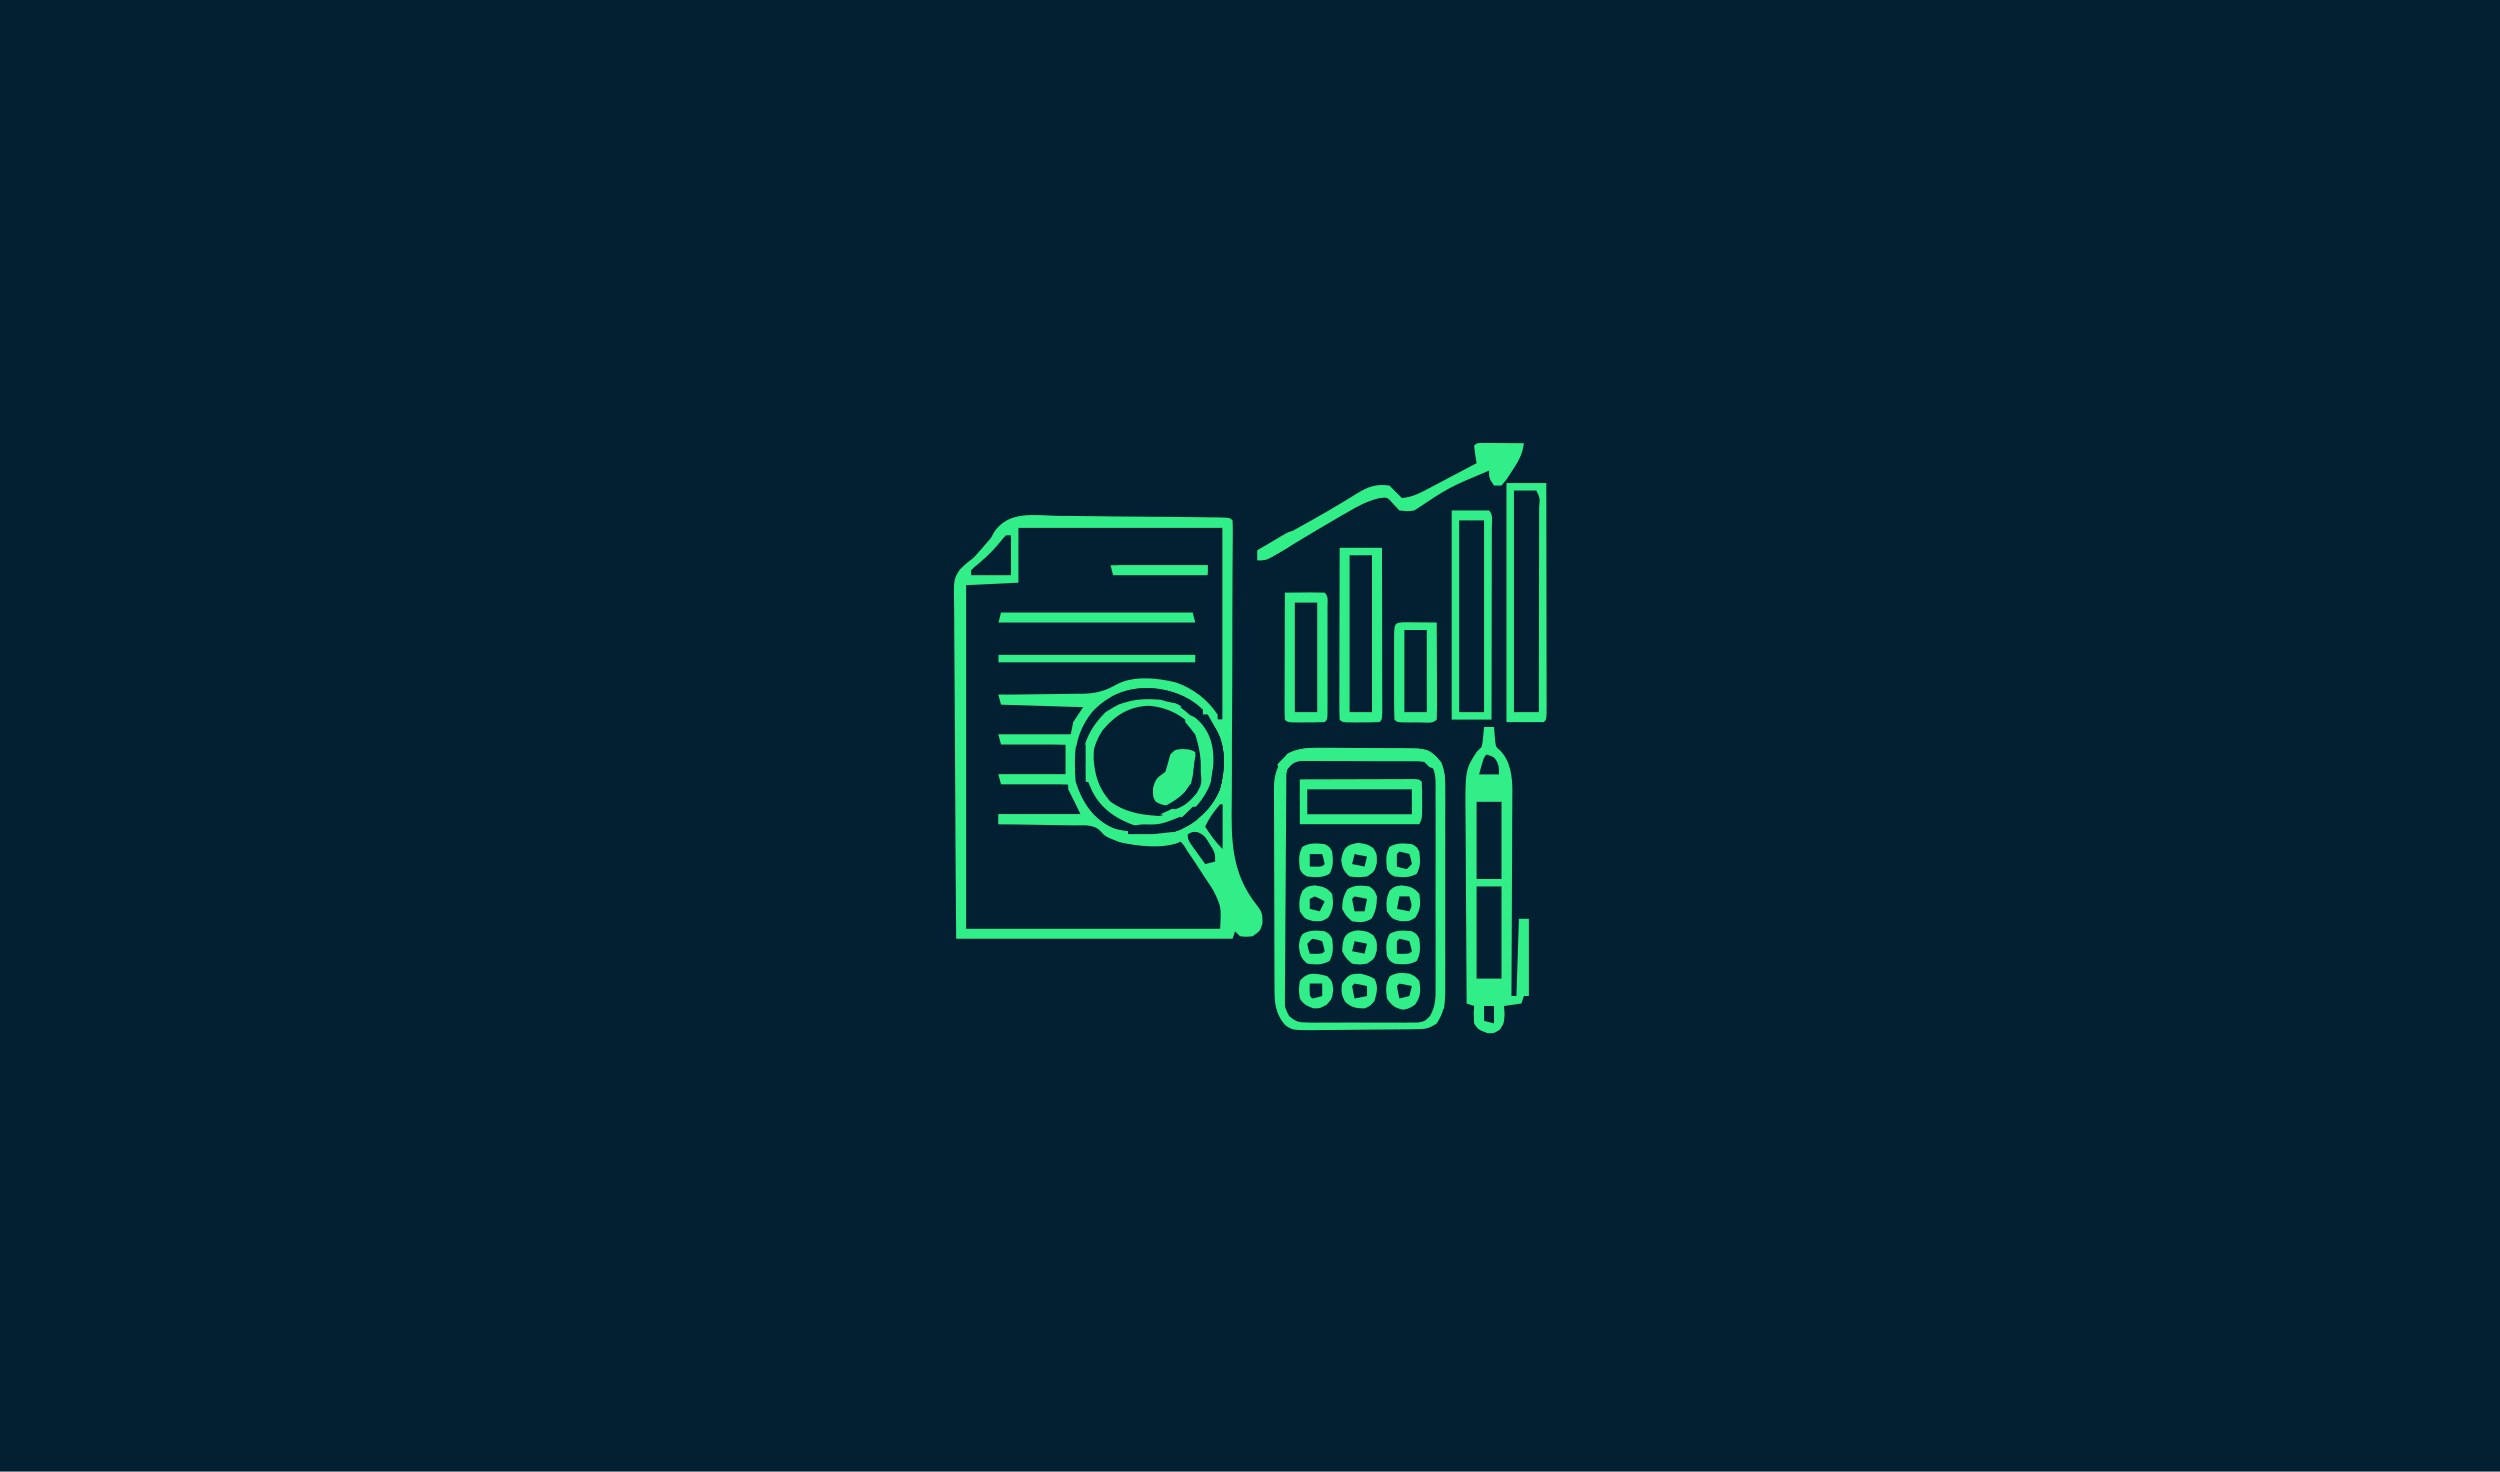 <?xml version="1.0" encoding="UTF-8"?>
<svg version="1.1" xmlns="http://www.w3.org/2000/svg" width="1004" height="591">
<path d="M0 0 C331.32 0 662.64 0 1004 0 C1004 195.03 1004 390.06 1004 591 C672.68 591 341.36 591 0 591 C0 395.97 0 200.94 0 0 Z " fill="#022031FF" transform="translate(0,0)"/>
<path d="M0 0 C1.983 0.012 3.966 0.021 5.949 0.027 C11.154 0.052 16.358 0.126 21.562 0.209 C25.825 0.269 30.088 0.295 34.351 0.32 C43.138 0.37 51.924 0.443 60.71 0.576 C61.528 0.585 62.346 0.594 63.188 0.603 C68.767 0.701 68.767 0.701 69.883 1.816 C69.967 3.586 69.981 5.359 69.967 7.13 C69.958 8.86 69.958 8.86 69.949 10.625 C69.931 12.541 69.931 12.541 69.914 14.496 C69.905 15.846 69.897 17.196 69.89 18.547 C69.878 20.709 69.866 22.872 69.852 25.035 C69.817 30.42 69.801 35.804 69.796 41.189 C69.796 41.971 69.795 42.753 69.794 43.559 C69.792 46.789 69.789 50.019 69.788 53.25 C69.782 62.4 69.759 71.549 69.681 80.699 C69.619 87.966 69.597 95.232 69.619 102.499 C69.63 106.339 69.622 110.177 69.565 114.016 C69.342 129.974 69.226 143.265 79.618 156.333 C81.81 159.225 81.882 159.734 81.905 163.655 C80.883 166.816 80.883 166.816 77.883 168.816 C75.32 169.066 75.32 169.066 72.883 168.816 C72.223 168.156 71.563 167.496 70.883 166.816 C70.553 167.806 70.223 168.796 69.883 169.816 C33.253 169.816 -3.377 169.816 -41.117 169.816 C-41.399 133.485 -41.399 133.485 -41.459 118.26 C-41.501 107.747 -41.549 97.235 -41.645 86.722 C-41.715 79.066 -41.76 71.41 -41.776 63.754 C-41.785 59.701 -41.806 55.648 -41.857 51.595 C-41.905 47.777 -41.919 43.961 -41.909 40.143 C-41.911 38.744 -41.925 37.346 -41.952 35.948 C-42.145 25.385 -42.145 25.385 -39.575 21.463 C-37.843 19.717 -36.097 18.267 -34.117 16.816 C-32.932 15.521 -31.761 14.212 -30.617 12.879 C-28.867 10.848 -28.867 10.848 -27.117 8.816 C-26.782 8.175 -26.446 7.533 -26.101 6.872 C-20.304 -2.352 -9.605 -0.197 0 0 Z " fill="#022031FF" transform="translate(425.117,207.184)"/>
<path d="M0 0 C1.135 -0.001 2.271 -0.003 3.44 -0.004 C5.837 -0.003 8.235 0.009 10.632 0.03 C14.299 0.058 17.965 0.05 21.633 0.037 C23.964 0.043 26.294 0.052 28.625 0.062 C29.721 0.06 30.817 0.057 31.946 0.054 C32.971 0.066 33.995 0.079 35.051 0.092 C35.948 0.097 36.846 0.103 37.771 0.108 C41.927 0.742 44.401 2.422 47.101 5.603 C48.817 9.7 48.731 13.381 48.701 17.781 C48.706 18.708 48.711 19.636 48.717 20.591 C48.73 23.652 48.721 26.713 48.711 29.773 C48.713 31.904 48.716 34.035 48.72 36.166 C48.724 40.63 48.718 45.095 48.704 49.559 C48.687 55.277 48.696 60.994 48.714 66.712 C48.725 71.112 48.722 75.512 48.714 79.912 C48.712 82.02 48.714 84.128 48.721 86.236 C48.729 89.185 48.717 92.133 48.701 95.082 C48.707 95.95 48.713 96.818 48.719 97.713 C48.667 102.701 48.129 106.2 45.312 110.496 C41.97 112.724 40.82 112.763 36.911 112.818 C35.806 112.838 34.701 112.857 33.563 112.877 C31.772 112.889 31.772 112.889 29.945 112.902 C28.718 112.914 27.492 112.925 26.228 112.937 C23.63 112.956 21.033 112.969 18.435 112.977 C14.46 112.996 10.487 113.058 6.512 113.121 C3.99 113.134 1.467 113.145 -1.055 113.152 C-2.244 113.177 -3.434 113.202 -4.66 113.227 C-12.713 113.184 -12.713 113.184 -15.544 111.186 C-19.815 106.181 -19.841 101.909 -19.849 95.628 C-19.854 94.709 -19.859 93.79 -19.864 92.843 C-19.878 89.794 -19.885 86.745 -19.891 83.695 C-19.896 81.58 -19.902 79.465 -19.908 77.35 C-19.918 72.911 -19.924 68.471 -19.928 64.031 C-19.933 58.342 -19.957 52.652 -19.986 46.963 C-20.004 42.592 -20.01 38.221 -20.011 33.85 C-20.014 31.752 -20.022 29.655 -20.035 27.557 C-20.052 24.622 -20.05 21.688 -20.044 18.753 C-20.053 17.885 -20.062 17.018 -20.072 16.125 C-20.03 10.058 -18.723 6.87 -14.73 2.215 C-9.98 -0.468 -5.364 -0.055 0 0 Z " fill="#022031FF" transform="translate(531.688,300.504)"/>
<path d="M0 0 C1.983 0.012 3.966 0.021 5.949 0.027 C11.154 0.052 16.358 0.126 21.562 0.209 C25.825 0.269 30.088 0.295 34.351 0.32 C43.138 0.37 51.924 0.443 60.71 0.576 C61.528 0.585 62.346 0.594 63.188 0.603 C68.767 0.701 68.767 0.701 69.883 1.816 C69.967 3.586 69.981 5.359 69.967 7.13 C69.958 8.86 69.958 8.86 69.949 10.625 C69.931 12.541 69.931 12.541 69.914 14.496 C69.905 15.846 69.897 17.196 69.89 18.547 C69.878 20.709 69.866 22.872 69.852 25.035 C69.817 30.42 69.801 35.804 69.796 41.189 C69.796 41.971 69.795 42.753 69.794 43.559 C69.792 46.789 69.789 50.019 69.788 53.25 C69.782 62.4 69.759 71.549 69.681 80.699 C69.619 87.966 69.597 95.232 69.619 102.499 C69.63 106.339 69.622 110.177 69.565 114.016 C69.342 129.974 69.226 143.265 79.618 156.333 C81.81 159.225 81.882 159.734 81.905 163.655 C80.883 166.816 80.883 166.816 77.883 168.816 C75.32 169.066 75.32 169.066 72.883 168.816 C72.223 168.156 71.563 167.496 70.883 166.816 C70.553 167.806 70.223 168.796 69.883 169.816 C33.253 169.816 -3.377 169.816 -41.117 169.816 C-41.399 133.485 -41.399 133.485 -41.459 118.26 C-41.501 107.747 -41.549 97.235 -41.645 86.722 C-41.715 79.066 -41.76 71.41 -41.776 63.754 C-41.785 59.701 -41.806 55.648 -41.857 51.595 C-41.905 47.777 -41.919 43.961 -41.909 40.143 C-41.911 38.744 -41.925 37.346 -41.952 35.948 C-42.145 25.385 -42.145 25.385 -39.575 21.463 C-37.843 19.717 -36.097 18.267 -34.117 16.816 C-32.932 15.521 -31.761 14.212 -30.617 12.879 C-28.867 10.848 -28.867 10.848 -27.117 8.816 C-26.782 8.175 -26.446 7.533 -26.101 6.872 C-20.304 -2.352 -9.605 -0.197 0 0 Z M-16.117 4.816 C-16.117 12.076 -16.117 19.336 -16.117 26.816 C-26.512 27.311 -26.512 27.311 -37.117 27.816 C-37.117 73.356 -37.117 118.896 -37.117 165.816 C-3.457 165.816 30.203 165.816 64.883 165.816 C65.358 156.98 65.358 156.98 62.145 150.387 C61.572 149.49 60.999 148.592 60.408 147.668 C59.802 146.768 59.195 145.868 58.57 144.941 C57.975 144.018 57.381 143.095 56.768 142.145 C55.169 139.679 53.551 137.235 51.883 134.816 C51.417 134.066 50.95 133.316 50.47 132.542 C49.025 130.624 49.025 130.624 46.773 130.426 C45.973 130.472 45.172 130.519 44.348 130.566 C43.46 130.6 42.572 130.634 41.658 130.669 C40.721 130.717 39.785 130.766 38.82 130.816 C31.241 131.025 24.432 131.207 17.883 126.816 C17.433 126.304 16.983 125.792 16.519 125.265 C13.632 122.709 9.729 123.456 6.059 123.523 C4.766 123.53 4.766 123.53 3.448 123.536 C0.697 123.553 -2.054 123.591 -4.805 123.629 C-6.67 123.644 -8.535 123.658 -10.4 123.67 C-14.973 123.703 -19.545 123.755 -24.117 123.816 C-24.117 122.496 -24.117 121.176 -24.117 119.816 C-13.227 119.816 -2.337 119.816 8.883 119.816 C7.273 115.793 5.59 111.799 3.883 107.816 C-5.027 107.486 -13.937 107.156 -23.117 106.816 C-23.447 105.826 -23.777 104.836 -24.117 103.816 C-15.207 103.816 -6.297 103.816 2.883 103.816 C2.883 99.856 2.883 95.896 2.883 91.816 C-9.987 91.321 -9.987 91.321 -23.117 90.816 C-23.447 89.826 -23.777 88.836 -24.117 87.816 C-14.547 87.816 -4.977 87.816 4.883 87.816 C6.203 85.176 7.523 82.536 8.883 79.816 C9.543 78.496 10.203 77.176 10.883 75.816 C-0.337 75.486 -11.557 75.156 -23.117 74.816 C-23.447 73.826 -23.777 72.836 -24.117 71.816 C-22.917 71.837 -21.717 71.858 -20.48 71.88 C-16 71.953 -11.52 71.998 -7.04 72.036 C-5.106 72.056 -3.172 72.083 -1.238 72.118 C1.553 72.167 4.342 72.189 7.133 72.207 C7.988 72.228 8.844 72.248 9.725 72.27 C15.005 72.272 18.627 71.393 23.217 68.749 C29.847 65.036 39.991 66.076 47.07 67.879 C54.331 70.35 60.352 74.963 63.883 81.816 C64.543 81.816 65.203 81.816 65.883 81.816 C65.883 56.406 65.883 30.996 65.883 4.816 C38.823 4.816 11.763 4.816 -16.117 4.816 Z " fill="#32EE88" transform="translate(425.117,207.184)"/>
<path d="M0 0 C3.125 2.125 3.125 2.125 5 4 C5 4.66 5 5.32 5 6 C5.66 6 6.32 6 7 6 C7.816 7.436 8.627 8.874 9.438 10.312 C9.89 11.113 10.342 11.914 10.809 12.738 C14.396 19.548 14.014 28.515 11.938 35.812 C8.896 43.522 3.31 48.319 -3.887 52.09 C-10.846 55.087 -19.925 55.098 -27.293 53.504 C-29 52.812 -29 52.812 -32 51 C-32.868 50.524 -32.868 50.524 -33.754 50.039 C-40.011 46.228 -43.717 39.849 -46 33 C-46.868 22.071 -46.389 13.914 -39.426 4.98 C-29.256 -6.279 -12.977 -7.337 0 0 Z " fill="#022031FF" transform="translate(478,281)"/>
<path d="M0 0 C1.32 0 2.64 0 4 0 C4.163 1.986 4.326 3.971 4.488 5.957 C4.831 8.078 4.831 8.078 6.428 9.401 C10.679 13.724 11.342 19.867 11.373 25.643 C11.362 26.447 11.352 27.25 11.341 28.078 C11.341 29.382 11.341 29.382 11.342 30.712 C11.34 33.558 11.317 36.404 11.293 39.25 C11.287 41.234 11.283 43.218 11.28 45.202 C11.269 50.403 11.239 55.605 11.206 60.806 C11.175 66.122 11.162 71.438 11.146 76.754 C11.114 87.169 11.063 97.585 11 108 C11.66 108 12.32 108 13 108 C13.33 97.77 13.66 87.54 14 77 C15.32 77 16.64 77 18 77 C18 87.23 18 97.46 18 108 C17.34 108 16.68 108 16 108 C15.67 108.99 15.34 109.98 15 111 C11.535 111.495 11.535 111.495 8 112 C8.082 113.073 8.165 114.145 8.25 115.25 C8 119 8 119 6.312 121.5 C4 123 4 123 1.438 122.938 C-2.454 121.441 -2.454 121.441 -4 119 C-4.188 115.312 -4.188 115.312 -4 112 C-4.99 111.67 -5.98 111.34 -7 111 C-7.093 99.308 -7.164 87.616 -7.207 75.923 C-7.228 70.493 -7.256 65.064 -7.302 59.634 C-7.345 54.388 -7.369 49.143 -7.38 43.897 C-7.387 41.902 -7.401 39.906 -7.423 37.91 C-7.638 17.238 -7.638 17.238 -3 10 C-2.34 9.34 -1.68 8.68 -1 8 C-0.542 6.028 -0.542 6.028 -0.375 3.875 C-0.189 1.957 -0.189 1.957 0 0 Z " fill="#32EE88" transform="translate(596,292)"/>
<path d="M0 0 C5.28 0 10.56 0 16 0 C16.023 12.369 16.041 24.738 16.052 37.108 C16.057 42.85 16.064 48.593 16.075 54.336 C16.086 59.873 16.092 65.411 16.095 70.948 C16.097 73.065 16.1 75.183 16.106 77.301 C16.113 80.256 16.114 83.211 16.114 86.166 C16.117 87.05 16.121 87.935 16.124 88.847 C16.114 94.886 16.114 94.886 15 96 C10.05 96 5.1 96 0 96 C0 64.32 0 32.64 0 0 Z " fill="#022031FF" transform="translate(605,194)"/>
<path d="M0 0 C4.95 0 9.9 0 15 0 C16.754 1.754 16.12 4.055 16.124 6.392 C16.121 7.164 16.117 7.937 16.114 8.733 C16.114 9.542 16.114 10.352 16.114 11.186 C16.113 13.876 16.105 16.565 16.098 19.254 C16.096 21.113 16.094 22.973 16.093 24.832 C16.09 29.736 16.08 34.64 16.069 39.544 C16.058 44.545 16.054 49.545 16.049 54.545 C16.038 64.363 16.02 74.182 16 84 C10.72 84 5.44 84 0 84 C0 56.28 0 28.56 0 0 Z " fill="#022031FF" transform="translate(583,205)"/>
<path d="M0 0 C1.135 -0.001 2.271 -0.003 3.44 -0.004 C5.837 -0.003 8.235 0.009 10.632 0.03 C14.299 0.058 17.965 0.05 21.633 0.037 C23.964 0.043 26.294 0.052 28.625 0.062 C29.721 0.06 30.817 0.057 31.946 0.054 C32.971 0.066 33.995 0.079 35.051 0.092 C35.948 0.097 36.846 0.103 37.771 0.108 C41.927 0.742 44.401 2.422 47.101 5.603 C48.817 9.7 48.731 13.381 48.701 17.781 C48.706 18.708 48.711 19.636 48.717 20.591 C48.73 23.652 48.721 26.713 48.711 29.773 C48.713 31.904 48.716 34.035 48.72 36.166 C48.724 40.63 48.718 45.095 48.704 49.559 C48.687 55.277 48.696 60.994 48.714 66.712 C48.725 71.112 48.722 75.512 48.714 79.912 C48.712 82.02 48.714 84.128 48.721 86.236 C48.729 89.185 48.717 92.133 48.701 95.082 C48.707 95.95 48.713 96.818 48.719 97.713 C48.667 102.701 48.129 106.2 45.312 110.496 C41.97 112.724 40.82 112.763 36.911 112.818 C35.806 112.838 34.701 112.857 33.563 112.877 C31.772 112.889 31.772 112.889 29.945 112.902 C28.718 112.914 27.492 112.925 26.228 112.937 C23.63 112.956 21.033 112.969 18.435 112.977 C14.46 112.996 10.487 113.058 6.512 113.121 C3.99 113.134 1.467 113.145 -1.055 113.152 C-2.244 113.177 -3.434 113.202 -4.66 113.227 C-12.713 113.184 -12.713 113.184 -15.544 111.186 C-19.815 106.181 -19.841 101.909 -19.849 95.628 C-19.854 94.709 -19.859 93.79 -19.864 92.843 C-19.878 89.794 -19.885 86.745 -19.891 83.695 C-19.896 81.58 -19.902 79.465 -19.908 77.35 C-19.918 72.911 -19.924 68.471 -19.928 64.031 C-19.933 58.342 -19.957 52.652 -19.986 46.963 C-20.004 42.592 -20.01 38.221 -20.011 33.85 C-20.014 31.752 -20.022 29.655 -20.035 27.557 C-20.052 24.622 -20.05 21.688 -20.044 18.753 C-20.053 17.885 -20.062 17.018 -20.072 16.125 C-20.03 10.058 -18.723 6.87 -14.73 2.215 C-9.98 -0.468 -5.364 -0.055 0 0 Z M-15.688 8.496 C-16.272 11.559 -16.234 14.573 -16.205 17.683 C-16.212 18.612 -16.219 19.541 -16.226 20.498 C-16.244 23.569 -16.232 26.64 -16.219 29.711 C-16.221 31.846 -16.225 33.98 -16.23 36.115 C-16.236 40.59 -16.228 45.064 -16.209 49.539 C-16.186 55.274 -16.199 61.007 -16.223 66.742 C-16.238 71.151 -16.233 75.559 -16.223 79.968 C-16.22 82.082 -16.223 84.197 -16.233 86.311 C-16.243 89.268 -16.227 92.223 -16.205 95.179 C-16.213 96.053 -16.221 96.926 -16.23 97.826 C-16.174 101.784 -15.951 104.028 -13.978 107.538 C-11.257 109.864 -10.064 110.127 -6.523 110.143 C-5.496 110.159 -4.468 110.175 -3.409 110.191 C-1.752 110.176 -1.752 110.176 -0.062 110.16 C1.077 110.165 2.216 110.17 3.389 110.175 C5.797 110.178 8.204 110.169 10.611 110.148 C14.299 110.121 17.984 110.148 21.672 110.18 C24.01 110.176 26.349 110.17 28.688 110.16 C29.792 110.17 30.896 110.18 32.034 110.191 C33.062 110.175 34.089 110.159 35.148 110.143 C36.051 110.139 36.954 110.135 37.884 110.131 C40.48 109.641 40.48 109.641 42.603 107.538 C44.963 103.339 44.874 99.921 44.83 95.179 C44.837 94.249 44.844 93.318 44.851 92.359 C44.869 89.289 44.857 86.219 44.844 83.148 C44.846 81.013 44.85 78.877 44.855 76.742 C44.861 72.269 44.853 67.796 44.834 63.323 C44.811 57.587 44.824 51.852 44.848 46.116 C44.863 41.707 44.858 37.299 44.848 32.89 C44.845 30.775 44.848 28.66 44.858 26.545 C44.868 23.591 44.852 20.638 44.83 17.683 C44.838 16.808 44.846 15.932 44.855 15.031 C44.802 11.255 44.746 9.14 42.603 5.954 C39.884 4.223 38.357 3.99 35.148 3.979 C34.121 3.966 33.093 3.953 32.034 3.94 C30.929 3.948 29.825 3.957 28.688 3.965 C27.548 3.961 26.409 3.957 25.236 3.953 C22.828 3.951 20.421 3.958 18.014 3.975 C14.326 3.996 10.641 3.975 6.953 3.949 C4.615 3.952 2.276 3.957 -0.062 3.965 C-1.719 3.953 -1.719 3.953 -3.409 3.94 C-4.95 3.959 -4.95 3.959 -6.523 3.979 C-7.426 3.982 -8.329 3.985 -9.259 3.988 C-12.675 4.703 -13.733 5.59 -15.688 8.496 Z " fill="#32EE88" transform="translate(531.688,300.504)"/>
<path d="M0 0 C2.438 2.375 2.438 2.375 4 5 C4 5.66 4 6.32 4 7 C4.66 7 5.32 7 6 7 C6 6.01 6 5.02 6 4 C7.562 1.812 7.562 1.812 10 0 C13.965 -0.566 16.079 -0.576 19.5 1.562 C21.605 4.983 20.879 7.192 20 11 C19.01 11.33 18.02 11.66 17 12 C17 12.66 17 13.32 17 14 C15.02 14.66 13.04 15.32 11 16 C12.093 16.082 13.186 16.165 14.312 16.25 C18 17 18 17 20 18.625 C21.456 22.084 20.913 24.413 20 28 C18.625 29.938 18.625 29.938 17 31 C16.01 31 15.02 31 14 31 C14 31.66 14 32.32 14 33 C14.784 33.248 15.568 33.495 16.375 33.75 C19 35 19 35 20.375 36.688 C21.287 40.063 20.811 42.631 20 46 C16.531 48.313 15.078 48.425 11 48 C9.125 46.625 9.125 46.625 8 45 C8 44.34 8 43.68 8 43 C7.34 43 6.68 43 6 43 C5.505 41.515 5.505 41.515 5 40 C4.918 40.949 4.835 41.898 4.75 42.875 C4 46 4 46 2.375 47.375 C-0.924 48.243 -3.605 48.37 -7 48 C-9.528 45.88 -9.919 44.404 -10.562 41.188 C-9.76 36.64 -7.188 34.207 -4 31 C-4.804 30.711 -5.609 30.422 -6.438 30.125 C-9 29 -9 29 -10 27 C-10.441 23.027 -10.32 21.46 -8 18.125 C-7.34 17.424 -6.68 16.723 -6 16 C-7.755 12.818 -7.755 12.818 -10 10 C-10.457 3.833 -10.457 3.833 -8.938 1.062 C-5.797 -0.66 -3.502 -0.491 0 0 Z " fill="#022031FF" transform="translate(532,339)"/>
<path d="M0 0 C5.61 0 11.22 0 17 0 C17.023 8.979 17.041 17.958 17.052 26.938 C17.057 31.107 17.064 35.276 17.075 39.445 C17.086 43.465 17.092 47.485 17.095 51.505 C17.097 53.042 17.1 54.579 17.106 56.116 C17.113 58.261 17.114 60.407 17.114 62.552 C17.116 63.776 17.118 65 17.12 66.26 C17 69 17 69 16 70 C13.489 70.1 11.011 70.139 8.5 70.125 C7.797 70.129 7.095 70.133 6.371 70.137 C1.127 70.127 1.127 70.127 0 69 C-0.094 66.853 -0.117 64.702 -0.114 62.552 C-0.114 61.879 -0.114 61.206 -0.114 60.513 C-0.113 58.278 -0.105 56.043 -0.098 53.809 C-0.096 52.263 -0.094 50.717 -0.093 49.172 C-0.09 45.096 -0.08 41.021 -0.069 36.946 C-0.058 32.79 -0.054 28.634 -0.049 24.479 C-0.038 16.319 -0.02 8.16 0 0 Z " fill="#32EE88" transform="translate(538,220)"/>
<path d="M0 0 C0.33 0 0.66 0 1 0 C1 25.74 1 51.48 1 78 C-0.65 78.66 -2.3 79.32 -4 80 C-4.66 78.35 -5.32 76.7 -6 75 C-6.66 75 -7.32 75 -8 75 C-8.66 74.257 -9.32 73.515 -10 72.75 C-15.635 67.034 -22.712 65.721 -30.5 65.438 C-38.487 65.687 -44.119 67.48 -50.059 72.867 C-57.103 80.395 -58.733 87.893 -58.434 98.031 C-57.831 103.545 -55.88 107.364 -53 112 C-52.67 112.99 -52.34 113.98 -52 115 C-50.234 116.009 -50.234 116.009 -48 117 C-47.01 117.681 -46.02 118.361 -45 119.062 C-41.114 121.572 -38.24 122.13 -33.672 122.098 C-32.873 122.094 -32.073 122.091 -31.25 122.088 C-30.425 122.08 -29.6 122.071 -28.75 122.062 C-27.91 122.058 -27.069 122.053 -26.203 122.049 C-24.135 122.037 -22.068 122.019 -20 122 C-20 122.66 -20 123.32 -20 124 C-18.515 124.99 -18.515 124.99 -17 126 C-23.326 129.163 -34.677 127.777 -41.375 126.211 C-47.151 123.959 -47.151 123.959 -49.368 121.454 C-52.242 118.893 -56.147 119.516 -59.824 119.488 C-61.116 119.461 -61.116 119.461 -62.435 119.434 C-65.185 119.38 -67.936 119.346 -70.688 119.312 C-72.553 119.279 -74.418 119.245 -76.283 119.209 C-80.855 119.124 -85.427 119.057 -90 119 C-90 117.68 -90 116.36 -90 115 C-79.11 115 -68.22 115 -57 115 C-59.475 110.05 -59.475 110.05 -62 105 C-62 104.34 -62 103.68 -62 103 C-70.91 103 -79.82 103 -89 103 C-89.33 101.68 -89.66 100.36 -90 99 C-81.09 99 -72.18 99 -63 99 C-63 95.04 -63 91.08 -63 87 C-71.58 87 -80.16 87 -89 87 C-89.33 85.68 -89.66 84.36 -90 83 C-80.43 83 -70.86 83 -61 83 C-60.67 81.35 -60.34 79.7 -60 78 C-58.68 76.02 -57.36 74.04 -56 72 C-66.89 71.67 -77.78 71.34 -89 71 C-89.33 69.68 -89.66 68.36 -90 67 C-88.8 66.991 -87.6 66.981 -86.363 66.972 C-81.883 66.932 -77.403 66.866 -72.922 66.792 C-70.989 66.764 -69.055 66.743 -67.121 66.729 C-64.33 66.707 -61.54 66.661 -58.75 66.609 C-57.894 66.608 -57.039 66.607 -56.157 66.606 C-50.915 66.48 -47.23 65.539 -42.665 62.925 C-36.017 59.232 -25.903 60.257 -18.812 62.062 C-11.982 64.376 -5.96 68.954 -2 75 C-2 75.66 -2 76.32 -2 77 C-1.34 77 -0.68 77 0 77 C0 51.59 0 26.18 0 0 Z " fill="#32EE88" transform="translate(491,212)"/>
<path d="M0 0 C2.646 -0.027 5.292 -0.047 7.938 -0.062 C8.692 -0.071 9.447 -0.079 10.225 -0.088 C12.15 -0.097 14.075 -0.052 16 0 C17.628 1.628 17.127 3.441 17.129 5.688 C17.133 6.685 17.136 7.683 17.139 8.711 C17.137 9.796 17.135 10.882 17.133 12 C17.134 13.659 17.134 13.659 17.136 15.352 C17.136 17.695 17.135 20.039 17.13 22.383 C17.125 25.984 17.13 29.586 17.137 33.188 C17.136 35.458 17.135 37.729 17.133 40 C17.135 41.085 17.137 42.171 17.139 43.289 C17.136 44.287 17.133 45.285 17.129 46.312 C17.129 47.196 17.128 48.079 17.127 48.988 C17 51 17 51 16 52 C13.489 52.1 11.011 52.139 8.5 52.125 C7.797 52.129 7.095 52.133 6.371 52.137 C1.127 52.127 1.127 52.127 0 51 C-0.093 49.404 -0.117 47.804 -0.114 46.205 C-0.113 45.184 -0.113 44.163 -0.113 43.111 C-0.108 42.001 -0.103 40.89 -0.098 39.746 C-0.096 38.616 -0.095 37.485 -0.093 36.32 C-0.088 32.693 -0.075 29.065 -0.062 25.438 C-0.057 22.985 -0.053 20.533 -0.049 18.08 C-0.038 12.053 -0.021 6.027 0 0 Z " fill="#32EE88" transform="translate(516,238)"/>
<path d="M0 0 C6.818 -0.025 13.635 -0.043 20.453 -0.055 C22.774 -0.06 25.095 -0.067 27.417 -0.075 C30.745 -0.088 34.074 -0.093 37.402 -0.098 C38.447 -0.103 39.492 -0.108 40.568 -0.113 C41.529 -0.113 42.49 -0.113 43.48 -0.114 C44.331 -0.116 45.181 -0.118 46.057 -0.12 C48 0 48 0 49 1 C49.1 3.491 49.139 5.947 49.125 8.438 C49.131 9.479 49.131 9.479 49.137 10.541 C49.127 15.747 49.127 15.747 48 18 C32.16 18 16.32 18 0 18 C0 12.06 0 6.12 0 0 Z " fill="#32EE88" transform="translate(522,313)"/>
<path d="M0 0 C1.488 0.007 2.977 0.019 4.465 0.035 C5.223 0.04 5.982 0.044 6.764 0.049 C8.643 0.061 10.523 0.079 12.402 0.098 C12.427 5.634 12.445 11.169 12.457 16.705 C12.462 18.59 12.469 20.475 12.478 22.36 C12.49 25.063 12.496 27.766 12.5 30.469 C12.505 31.317 12.51 32.165 12.516 33.038 C12.516 35.058 12.464 37.078 12.402 39.098 C10.647 40.853 8.367 40.23 6.031 40.234 C5.329 40.231 4.626 40.227 3.902 40.223 C3.2 40.227 2.497 40.23 1.773 40.234 C-3.471 40.224 -3.471 40.224 -4.598 39.098 C-4.699 36.298 -4.737 33.523 -4.73 30.723 C-4.731 29.883 -4.732 29.043 -4.733 28.178 C-4.734 26.399 -4.732 24.621 -4.728 22.842 C-4.723 20.109 -4.728 17.377 -4.734 14.645 C-4.734 12.921 -4.732 11.197 -4.73 9.473 C-4.732 8.65 -4.735 7.827 -4.737 6.979 C-4.708 0.128 -4.708 0.128 0 0 Z " fill="#32EE88" transform="translate(564.598,249.902)"/>
<path d="M0 0 C3.125 2.125 3.125 2.125 5 4 C5 4.66 5 5.32 5 6 C5.66 6 6.32 6 7 6 C7.816 7.436 8.627 8.874 9.438 10.312 C9.89 11.113 10.342 11.914 10.809 12.738 C14.396 19.548 14.014 28.515 11.938 35.812 C8.896 43.522 3.31 48.319 -3.887 52.09 C-10.846 55.087 -19.925 55.098 -27.293 53.504 C-29 52.812 -29 52.812 -32 51 C-32.868 50.524 -32.868 50.524 -33.754 50.039 C-40.011 46.228 -43.717 39.849 -46 33 C-46.868 22.071 -46.389 13.914 -39.426 4.98 C-29.256 -6.279 -12.977 -7.337 0 0 Z M-38 9 C-42.47 16.161 -44.116 22.951 -42.574 31.309 C-40.66 38.084 -36.861 43.465 -30.941 47.352 C-24.178 50.906 -17.007 52.303 -9.508 50.352 C-1.584 47.534 4.28 42.646 8 35 C10.044 28.491 10.319 19.991 7.562 13.688 C3.705 7.253 -2.673 1.598 -9.906 -0.598 C-20.815 -2.694 -30.619 0.584 -38 9 Z " fill="#022031FF" transform="translate(478,281)"/>
<path d="M0 0 C5.28 0 10.56 0 16 0 C16.023 12.369 16.041 24.738 16.052 37.108 C16.057 42.85 16.064 48.593 16.075 54.336 C16.086 59.873 16.092 65.411 16.095 70.948 C16.097 73.065 16.1 75.183 16.106 77.301 C16.113 80.256 16.114 83.211 16.114 86.166 C16.117 87.05 16.121 87.935 16.124 88.847 C16.114 94.886 16.114 94.886 15 96 C10.05 96 5.1 96 0 96 C0 64.32 0 32.64 0 0 Z M3 3 C3 32.37 3 61.74 3 92 C6.3 92 9.6 92 13 92 C13.023 80.543 13.041 69.087 13.052 57.63 C13.057 52.311 13.064 46.992 13.075 41.673 C13.086 36.544 13.092 31.416 13.095 26.287 C13.097 24.326 13.1 22.364 13.106 20.403 C13.113 17.666 13.114 14.929 13.114 12.192 C13.117 11.372 13.121 10.553 13.124 9.709 C13.466 6.055 13.466 6.055 12 3 C9.03 3 6.06 3 3 3 Z " fill="#32EE88" transform="translate(605,194)"/>
<path d="M0 0 C1.186 0.008 1.186 0.008 2.396 0.016 C3.677 0.021 3.677 0.021 4.984 0.026 C6.331 0.038 6.331 0.038 7.705 0.051 C8.607 0.056 9.508 0.06 10.437 0.065 C12.672 0.077 14.907 0.093 17.142 0.114 C16.586 4.66 14.79 7.642 12.267 11.426 C11.219 13.029 11.219 13.029 10.15 14.664 C9.488 15.473 8.825 16.281 8.142 17.114 C7.152 17.114 6.162 17.114 5.142 17.114 C3.142 14.114 3.142 14.114 3.142 11.114 C-12.835 17.784 -12.835 17.784 -26.858 27.114 C-29.608 27.489 -29.608 27.489 -32.858 27.114 C-33.662 26.268 -34.466 25.422 -35.295 24.551 C-37.646 21.742 -37.646 21.742 -40.987 22.18 C-45.656 23.306 -49.237 25.204 -53.358 27.614 C-54.139 28.059 -54.921 28.505 -55.727 28.964 C-62.06 32.593 -68.319 36.351 -74.565 40.129 C-77.399 41.837 -80.237 43.53 -83.108 45.176 C-83.773 45.559 -84.438 45.942 -85.123 46.336 C-86.858 47.114 -86.858 47.114 -89.858 47.114 C-89.858 45.794 -89.858 44.474 -89.858 43.114 C-89.139 42.717 -88.421 42.32 -87.681 41.911 C-84.92 40.385 -82.161 38.858 -79.402 37.329 C-78.166 36.645 -76.93 35.961 -75.694 35.279 C-69.439 31.823 -63.202 28.357 -57.08 24.668 C-56.231 24.159 -55.381 23.649 -54.505 23.125 C-52.949 22.184 -51.4 21.232 -49.86 20.265 C-45.393 17.574 -42.229 16.354 -36.858 17.114 C-35.171 18.76 -33.503 20.425 -31.858 22.114 C-27.737 21.817 -24.512 20.08 -20.901 18.172 C-19.233 17.297 -19.233 17.297 -17.531 16.405 C-16.381 15.793 -15.231 15.181 -14.045 14.551 C-12.864 13.929 -11.682 13.307 -10.5 12.686 C-7.616 11.167 -4.736 9.643 -1.858 8.114 C-2.043 6.979 -2.229 5.845 -2.42 4.676 C-2.637 2.913 -2.637 2.913 -2.858 1.114 C-1.858 0.114 -1.858 0.114 0 0 Z " fill="#32EE88" transform="translate(594.858,177.886)"/>
<path d="M0 0 C6.648 3.353 12.707 8.118 15.754 15.066 C17.421 21.43 17.065 27.963 15.312 34.25 C10.188 42.68 4.695 47.331 -4.625 50.438 C-12.948 51.022 -20.407 49.618 -27 44.25 C-32.683 38.831 -35.666 32.087 -35.938 24.25 C-35.835 16.459 -32.128 9.818 -26.625 4.438 C-18.209 -1.039 -9.762 -3.966 0 0 Z M-27.625 11.438 C-31.654 17.337 -32.684 23.381 -31.625 30.438 C-28.492 38.026 -24.307 42.357 -16.812 45.688 C-9.25 47.467 -3.788 46.761 3.07 43 C7.001 40.335 10.504 37.088 12.016 32.488 C13.381 24.695 12.599 16.981 8.375 10.25 C3.627 5.168 -2.828 2.184 -9.75 1.875 C-17.308 2.302 -22.756 5.734 -27.625 11.438 Z " fill="#32EE88" transform="translate(470.625,281.562)"/>
<path d="M0 0 C4.95 0 9.9 0 15 0 C16.754 1.754 16.12 4.055 16.124 6.392 C16.121 7.164 16.117 7.937 16.114 8.733 C16.114 9.542 16.114 10.352 16.114 11.186 C16.113 13.876 16.105 16.565 16.098 19.254 C16.096 21.113 16.094 22.973 16.093 24.832 C16.09 29.736 16.08 34.64 16.069 39.544 C16.058 44.545 16.054 49.545 16.049 54.545 C16.038 64.363 16.02 74.182 16 84 C10.72 84 5.44 84 0 84 C0 56.28 0 28.56 0 0 Z M3 4 C3 29.41 3 54.82 3 81 C6.3 81 9.6 81 13 81 C13 55.59 13 30.18 13 4 C9.7 4 6.4 4 3 4 Z " fill="#32EE88" transform="translate(583,205)"/>
<path d="M0 0 C2.97 0 5.94 0 9 0 C9 20.79 9 41.58 9 63 C6.03 63 3.06 63 0 63 C0 42.21 0 21.42 0 0 Z " fill="#022031FF" transform="translate(542,223)"/>
<path d="M0 0 C1.699 0.002 1.699 0.002 3.432 0.004 C5.817 0.013 8.202 0.037 10.587 0.074 C14.237 0.129 17.885 0.136 21.535 0.135 C23.857 0.15 26.178 0.167 28.5 0.188 C29.59 0.191 30.679 0.194 31.802 0.198 C41.47 0.379 41.47 0.379 45.117 3.691 C48.757 8.295 48.527 12.465 48.458 18.072 C48.458 19.477 48.458 19.477 48.459 20.911 C48.457 24.001 48.434 27.09 48.41 30.18 C48.405 32.325 48.4 34.47 48.397 36.615 C48.386 42.256 48.356 47.896 48.323 53.537 C48.292 59.295 48.279 65.053 48.264 70.811 C48.232 82.104 48.18 93.398 48.117 104.691 C47.787 104.691 47.457 104.691 47.117 104.691 C47.117 73.341 47.117 41.991 47.117 9.691 C45.467 9.031 43.817 8.371 42.117 7.691 C41.457 7.031 40.797 6.371 40.117 5.691 C37.835 5.378 37.835 5.378 35.164 5.417 C34.133 5.407 33.102 5.398 32.039 5.388 C30.922 5.389 29.804 5.39 28.652 5.391 C27.508 5.386 26.364 5.382 25.185 5.378 C22.761 5.372 20.338 5.371 17.914 5.376 C14.198 5.379 10.483 5.355 6.768 5.33 C4.417 5.328 2.066 5.327 -0.285 5.328 C-1.401 5.319 -2.517 5.31 -3.666 5.3 C-5.218 5.31 -5.218 5.31 -6.801 5.319 C-7.712 5.318 -8.623 5.318 -9.561 5.317 C-12.401 5.775 -13.11 6.472 -14.883 8.691 C-15.337 10.591 -15.337 10.591 -15.282 12.697 C-15.294 13.509 -15.307 14.32 -15.32 15.157 C-15.317 16.487 -15.317 16.487 -15.315 17.844 C-15.33 19.25 -15.33 19.25 -15.346 20.683 C-15.376 23.784 -15.385 26.884 -15.395 29.984 C-15.411 32.132 -15.43 34.28 -15.449 36.429 C-15.497 42.085 -15.526 47.742 -15.552 53.399 C-15.582 59.171 -15.629 64.942 -15.674 70.713 C-15.76 82.039 -15.827 93.365 -15.883 104.691 C-16.213 104.691 -16.543 104.691 -16.883 104.691 C-16.893 103.508 -16.903 102.324 -16.914 101.105 C-17.012 89.966 -17.114 78.827 -17.222 67.687 C-17.277 61.96 -17.331 56.233 -17.38 50.506 C-17.428 44.982 -17.48 39.458 -17.536 33.933 C-17.556 31.823 -17.575 29.713 -17.592 27.602 C-17.616 24.652 -17.646 21.703 -17.677 18.753 C-17.683 17.875 -17.689 16.998 -17.695 16.093 C-17.736 12.72 -17.809 9.913 -18.883 6.691 C-13.281 0.211 -8.266 -0.164 0 0 Z " fill="#32EE88" transform="translate(531.883,300.309)"/>
<path d="M0 0 C13.86 0 27.72 0 42 0 C42 3.3 42 6.6 42 10 C28.14 10 14.28 10 0 10 C0 6.7 0 3.4 0 0 Z " fill="#022031FF" transform="translate(525,317)"/>
<path d="M0 0 C2.97 0 5.94 0 9 0 C9 14.52 9 29.04 9 44 C6.03 44 3.06 44 0 44 C0 29.48 0 14.96 0 0 Z " fill="#022031FF" transform="translate(520,242)"/>
<path d="M0 0 C3.3 0 6.6 0 10 0 C10 12.21 10 24.42 10 37 C6.7 37 3.4 37 0 37 C0 24.79 0 12.58 0 0 Z " fill="#022031FF" transform="translate(593,356)"/>
<path d="M0 0 C25.41 0 50.82 0 77 0 C77.495 1.98 77.495 1.98 78 4 C51.93 4 25.86 4 -1 4 C-0.67 2.68 -0.34 1.36 0 0 Z " fill="#32EE88" transform="translate(402,246)"/>
<path d="M0 0 C3.3 0 6.6 0 10 0 C10 10.23 10 20.46 10 31 C6.7 31 3.4 31 0 31 C0 20.77 0 10.54 0 0 Z " fill="#022031FF" transform="translate(593,322)"/>
<path d="M0 0 C2.97 0 5.94 0 9 0 C9 10.89 9 21.78 9 33 C6.03 33 3.06 33 0 33 C0 22.11 0 11.22 0 0 Z " fill="#022031FF" transform="translate(564,253)"/>
<path d="M0 0 C2.494 1.204 4.681 2.454 7 4 C7 4.66 7 5.32 7 6 C7.66 6 8.32 6 9 6 C9.816 7.436 10.627 8.874 11.438 10.312 C11.89 11.113 12.342 11.914 12.809 12.738 C16.396 19.548 16.014 28.515 13.938 35.812 C10.986 43.295 5.421 48.477 -1.645 52.102 C-5.437 53.548 -8.958 53.808 -13 54 C-13 53.67 -13 53.34 -13 53 C-15.97 52.34 -18.94 51.68 -22 51 C-18 50 -18 50 -14.375 50.188 C-8.199 50.222 -2.603 48.247 2.086 44.199 C8.573 37.151 10.613 30.686 10.34 21.152 C9.489 13.258 5.605 9.151 -0.391 4.25 C-0.922 3.837 -1.453 3.425 -2 3 C-1.34 2.67 -0.68 2.34 0 2 C0 1.34 0 0.68 0 0 Z " fill="#022031FF" transform="translate(476,281)"/>
<path d="M0 0 C3 0.188 3 0.188 5 1.188 C5.58 12.056 5.58 12.056 2 17.188 C-0.564 19.965 -2.868 21.977 -6.688 22.688 C-9 22.188 -9 22.188 -10.875 21.125 C-12 19.188 -12 19.188 -11.938 15.688 C-10.863 11.674 -10.176 11.497 -7 9.188 C-6.269 6.873 -5.599 4.539 -5 2.188 C-3 0.188 -3 0.188 0 0 Z " fill="#32EE88FF" transform="translate(475,300.812)"/>
<path d="M0 0 C26.07 0 52.14 0 79 0 C79 0.99 79 1.98 79 3 C52.93 3 26.86 3 0 3 C0 2.01 0 1.02 0 0 Z " fill="#32EE88" transform="translate(401,263)"/>
<path d="M0 0 C3.374 0.25 4.222 1.233 6.625 3.75 C11.869 10.096 11.604 17.133 11 25 C9.202 31.45 4.879 37.741 -1.012 41.172 C-2.938 42 -2.938 42 -6 43 C-6 42.34 -6 41.68 -6 41 C-7.32 40.67 -8.64 40.34 -10 40 C-9.336 39.709 -8.672 39.417 -7.988 39.117 C-2.284 36.469 1.514 34.285 5 29 C7.203 22.067 6.258 14.775 4 8 C2.713 6.297 1.389 4.621 0 3 C0 2.01 0 1.02 0 0 Z " fill="#32EE88FF" transform="translate(476,287)"/>
<path d="M0 0 C0.33 0 0.66 0 1 0 C1.004 1.234 1.004 1.234 1.008 2.492 C1.289 10.602 2.467 16.826 8 23 C13.426 26.849 19.128 28.108 25.688 28.562 C26.867 28.646 28.046 28.73 29.262 28.816 C30.617 28.907 30.617 28.907 32 29 C31.505 30.485 31.505 30.485 31 32 C23.916 34.361 16.693 32.996 10 30 C4.338 26.323 -0.186 21.614 -2 15 C-2.59 9.557 -2.82 4.827 0 0 Z " fill="#32EE88" transform="translate(438,299)"/>
<path d="M0 0 C0.33 1.32 0.66 2.64 1 4 C1.66 4 2.32 4 3 4 C3.433 4.639 3.866 5.279 4.312 5.938 C6.408 8.499 7.783 8.652 11 9 C11 10.32 11 11.64 11 13 C10.051 13.289 9.102 13.578 8.125 13.875 C4.948 14.768 4.948 14.768 3 17 C2.6 19.323 2.26 21.657 2 24 C0.68 23.67 -0.64 23.34 -2 23 C-2.103 21.886 -2.206 20.773 -2.312 19.625 C-2.539 18.429 -2.766 17.233 -3 16 C-6.644 13.571 -8.712 13.838 -13 14 C-13 13.34 -13 12.68 -13 12 C-11.02 11.67 -9.04 11.34 -7 11 C-7.99 10.34 -8.98 9.68 -10 9 C-7.36 8.34 -4.72 7.68 -2 7 C-1.34 4.69 -0.68 2.38 0 0 Z " fill="#022031FF" transform="translate(537,378)"/>
<path d="M0 0 C12.87 0 25.74 0 39 0 C39 1.32 39 2.64 39 4 C26.46 4 13.92 4 1 4 C0.67 2.68 0.34 1.36 0 0 Z " fill="#32EE88" transform="translate(446,227)"/>
<path d="M0 0 C2 1.562 2 1.562 3 4 C2.879 7.451 2.632 9.969 0.812 12.938 C-1.991 14.581 -3.819 14.519 -7 14 C-9.438 11.875 -9.438 11.875 -11 9 C-10.936 5.816 -10.51 3.851 -8.875 1.125 C-5.841 -0.695 -3.44 -0.43 0 0 Z " fill="#32EE88" transform="translate(550,356)"/>
<path d="M0 0 C3.417 0.488 4.84 0.787 7.062 3.438 C7.636 7.38 7.629 9.531 5.5 12.938 C3.062 14.438 3.062 14.438 -0.562 14.375 C-3.938 13.438 -3.938 13.438 -5.938 10.438 C-6.289 7.137 -6.24 5.076 -4.812 2.062 C-2.938 0.438 -2.938 0.438 0 0 Z " fill="#32EE88" transform="translate(562.938,355.562)"/>
<path d="M0 0 C3.438 0.938 3.438 0.938 5.438 2.062 C7.121 5.22 6.335 7.589 5.438 10.938 C3.75 12.938 3.75 12.938 1.438 13.938 C-2.062 13.866 -3.855 13.598 -6.438 11.188 C-7.811 8.44 -8.093 6.97 -7.562 3.938 C-5.241 0.409 -4.272 -0.075 0 0 Z " fill="#32EE88" transform="translate(546.562,391.062)"/>
<path d="M0 0 C3.417 0.488 4.84 0.787 7.062 3.438 C7.636 7.38 7.629 9.531 5.5 12.938 C3.062 14.438 3.062 14.438 -0.562 14.375 C-3.938 13.438 -3.938 13.438 -5.938 10.438 C-6.289 7.137 -6.24 5.076 -4.812 2.062 C-2.938 0.438 -2.938 0.438 0 0 Z " fill="#32EE88" transform="translate(527.938,355.562)"/>
<path d="M0 0 C2.375 1.062 2.375 1.062 4 3 C4.58 6.988 4.632 9.087 2.312 12.438 C0 14 0 14 -2.5 14.5 C-5.905 13.819 -7.025 12.852 -9 10 C-9.428 6.511 -9.668 4.151 -7.875 1.062 C-5.098 -0.511 -3.138 -0.384 0 0 Z " fill="#32EE88" transform="translate(566,391)"/>
<path d="M0 0 C3.562 0.5 3.562 0.5 6.062 2.062 C7.562 4.5 7.562 4.5 7.5 8.125 C6.562 11.5 6.562 11.5 3.562 13.5 C0.062 13.875 0.062 13.875 -3.438 13.5 C-5.832 11.414 -6.344 10.122 -6.812 7 C-6.101 2.254 -4.812 0.7 0 0 Z " fill="#32EE88" transform="translate(545.438,338.5)"/>
<path d="M0 0 C2 2 2 2 2.438 5.375 C2 9 2 9 -0.188 11.5 C-3 13 -3 13 -5.625 12.938 C-8.273 11.892 -9.472 11.413 -11 9 C-11.438 5.5 -11.438 5.5 -11 2 C-7.879 -1.995 -4.582 -1.103 0 0 Z " fill="#32EE88" transform="translate(533,392)"/>
<path d="M0 0 C3.625 0.375 3.625 0.375 6.125 1.938 C7.625 4.375 7.625 4.375 7.562 8 C6.625 11.375 6.625 11.375 3.625 13.375 C0.688 13.812 0.688 13.812 -2.375 13.375 C-4.812 11.25 -4.812 11.25 -6.375 8.375 C-6.171 3.177 -5.507 0.612 0 0 Z " fill="#32EE88" transform="translate(545.375,373.625)"/>
<path d="M0 0 C1.938 1.062 1.938 1.062 3 3 C3.365 6.409 3.614 8.88 1.938 11.938 C-1.12 13.614 -3.591 13.365 -7 13 C-8.938 11.938 -8.938 11.938 -10 10 C-10.365 6.591 -10.614 4.12 -8.938 1.062 C-5.88 -0.614 -3.409 -0.365 0 0 Z " fill="#32EE88" transform="translate(567,374)"/>
<path d="M0 0 C1.938 1.062 1.938 1.062 3 3 C3.365 6.409 3.614 8.88 1.938 11.938 C-1.12 13.614 -3.591 13.365 -7 13 C-8.938 11.938 -8.938 11.938 -10 10 C-10.365 6.591 -10.614 4.12 -8.938 1.062 C-5.88 -0.614 -3.409 -0.365 0 0 Z " fill="#32EE88" transform="translate(567,339)"/>
<path d="M0 0 C1.938 1.062 1.938 1.062 3 3 C3.365 6.409 3.614 8.88 1.938 11.938 C-1.12 13.614 -3.591 13.365 -7 13 C-8.938 11.938 -8.938 11.938 -10 10 C-10.365 6.591 -10.614 4.12 -8.938 1.062 C-5.88 -0.614 -3.409 -0.365 0 0 Z " fill="#32EE88" transform="translate(532,339)"/>
<path d="M0 0 C1.938 1.062 1.938 1.062 3 3 C3.365 6.409 3.614 8.88 1.938 11.938 C-1.155 13.633 -3.555 13.431 -7 13 C-9.663 10.767 -9.953 9.38 -10.375 5.938 C-10 3 -10 3 -8.938 1.125 C-5.893 -0.643 -3.437 -0.368 0 0 Z " fill="#32EE88" transform="translate(532,374)"/>
<path d="M0 0 C0.66 0 1.32 0 2 0 C2 5.28 2 10.56 2 16 C-3.28 16 -8.56 16 -14 16 C-14 15.34 -14 14.68 -14 14 C-12.461 12.52 -12.461 12.52 -10.375 10.812 C-6.912 7.89 -4.025 4.842 -1.227 1.285 C-0.822 0.861 -0.417 0.437 0 0 Z " fill="#022031FF" transform="translate(404,215)"/>
<path d="M0 0 C0.454 0.495 0.907 0.99 1.375 1.5 C2.876 3.226 2.876 3.226 5 3 C5.516 4.196 6.031 5.393 6.562 6.625 C10.442 14.303 16.994 18.313 25 21 C27.364 21.516 29.582 21.794 32 22 C31.67 22.66 31.34 23.32 31 24 C24.57 24.349 19.792 24.169 14 21 C13.415 20.683 12.83 20.366 12.227 20.039 C5.797 16.08 1.877 9.635 0.125 2.375 C0.084 1.591 0.043 0.807 0 0 Z " fill="#022031FF" transform="translate(432,311)"/>
<path d="M0 0 C1.124 0.327 2.248 0.655 3.406 0.992 C8.147 2.177 12.638 2.228 17.5 2.125 C18.322 2.116 19.145 2.107 19.992 2.098 C21.995 2.074 23.998 2.039 26 2 C26 2.66 26 3.32 26 4 C26.99 4.66 27.98 5.32 29 6 C25.547 7.726 21.68 7.227 17.875 7.25 C17.045 7.271 16.215 7.291 15.359 7.312 C9.553 7.349 5.32 6.334 0 4 C0 2.68 0 1.36 0 0 Z " fill="#32EE88" transform="translate(445,332)"/>
<path d="M0 0 C0 0.99 0 1.98 0 3 C-3.469 2.542 -6.674 2.109 -10 1 C-14.765 0.642 -19.354 0.616 -23.938 2.062 C-27 3 -27 3 -30 2 C-30 1.34 -30 0.68 -30 0 C-21.017 -5.258 -9.154 -4.484 0 0 Z " fill="#022031FF" transform="translate(476,280)"/>
<path d="M0 0 C11.88 0 23.76 0 36 0 C36 0.99 36 1.98 36 3 C17.685 2.505 17.685 2.505 -1 2 C-0.67 1.34 -0.34 0.68 0 0 Z " fill="#32EE88FF" transform="translate(449,227)"/>
<path d="M0 0 C2.659 1.045 3.352 2.245 4.797 4.68 C5.439 5.728 5.439 5.728 6.094 6.797 C7.047 8.805 7.047 8.805 7.047 11.805 C5.727 12.135 4.407 12.465 3.047 12.805 C1.875 11.184 0.709 9.558 -0.453 7.93 C-1.103 7.025 -1.752 6.12 -2.422 5.188 C-3.953 2.805 -3.953 2.805 -3.953 0.805 C-1.953 -0.195 -1.953 -0.195 0 0 Z " fill="#022031FF" transform="translate(480.953,334.195)"/>
<path d="M0 0 C0.33 0 0.66 0 1 0 C1 5.94 1 11.88 1 18 C-1.84 15.16 -3.835 12.36 -6 9 C-4.473 5.564 -2.45 2.845 0 0 Z " fill="#022031FF" transform="translate(490,323)"/>
<path d="M0 0 C-1.507 4.23 -4.127 5.589 -7.938 7.75 C-9.529 8.67 -9.529 8.67 -11.152 9.609 C-14 11 -14 11 -17 11 C-17 9.68 -17 8.36 -17 7 C-14.736 5.633 -12.465 4.282 -10.188 2.938 C-9.545 2.548 -8.902 2.158 -8.24 1.756 C-3.34 -1.113 -3.34 -1.113 0 0 Z " fill="#32EE88FF" transform="translate(522,214)"/>
<path d="M0 0 C0.33 0 0.66 0 1 0 C3.012 10.144 3.012 10.144 0.613 14.543 C-2.103 17.669 -4.03 19.677 -8 21 C-10.688 20.562 -10.688 20.562 -13 20 C-12.196 19.66 -12.196 19.66 -11.375 19.312 C-7.417 17.125 -3.947 14.668 -1.688 10.688 C-0.778 7.131 -0.371 3.653 0 0 Z " fill="#022031FF" transform="translate(480,304)"/>
<path d="M0 0 C0.66 0.33 1.32 0.66 2 1 C0.02 1.99 0.02 1.99 -2 3 C-2 3.99 -2 4.98 -2 6 C-6.455 6.495 -6.455 6.495 -11 7 C-11 6.67 -11 6.34 -11 6 C-15.455 5.01 -15.455 5.01 -20 4 C-16 3 -16 3 -12.25 3.125 C-9.002 3.192 -6.637 2.648 -3.625 1.438 C-2.429 0.963 -1.232 0.489 0 0 Z " fill="#022031FF" transform="translate(474,328)"/>
<path d="M0 0 C0 4.95 0 9.9 0 15 C-0.99 15.495 -0.99 15.495 -2 16 C-4.026 12.651 -4.217 10.13 -4.125 6.25 C-4.098 4.773 -4.098 4.773 -4.07 3.266 C-4.047 2.518 -4.024 1.77 -4 1 C-2 0 -2 0 0 0 Z " fill="#022031FF" transform="translate(436,299)"/>
<path d="M0 0 C3 1 3 1 4.188 2.875 C5 5 5 5 5 8 C2.36 8 -0.28 8 -3 8 C-1.125 1.125 -1.125 1.125 0 0 Z " fill="#022031FF" transform="translate(597,303)"/>
<path d="M0 0 C0.99 0 1.98 0 3 0 C2.938 2.25 2.938 2.25 2 5 C-0.657 7.09 -3.536 9 -7 9 C-7 7 -7 7 -4.625 4.5 C-3.759 3.675 -2.893 2.85 -2 2 C-1.34 1.34 -0.68 0.68 0 0 Z " fill="#022031FF" transform="translate(479,324)"/>
<path d="M0 0 C2.125 0.375 2.125 0.375 4 1 C4.562 2.938 4.562 2.938 5 5 C4 6 4 6 1.438 6.062 C0.231 6.032 0.231 6.032 -1 6 C-1.625 4.125 -1.625 4.125 -2 2 C-1.34 1.34 -0.68 0.68 0 0 Z " fill="#022031FF" transform="translate(527,377)"/>
<path d="M0 0 C2.062 0.438 2.062 0.438 4 1 C4.625 2.875 4.625 2.875 5 5 C4.34 5.66 3.68 6.32 3 7 C0.875 6.625 0.875 6.625 -1 6 C-1.043 4.334 -1.041 2.666 -1 1 C-0.67 0.67 -0.34 0.34 0 0 Z " fill="#022031FF" transform="translate(562,342)"/>
<path d="M0 0 C0.66 0 1.32 0 2 0 C2 3.63 2 7.26 2 11 C0.68 11 -0.64 11 -2 11 C-1 3.571 -1 3.571 0 0 Z " fill="#022031FF" transform="translate(488,305)"/>
<path d="M0 0 C1.32 0 2.64 0 4 0 C4 2.64 4 5.28 4 8 C3.01 8.495 3.01 8.495 2 9 C1.34 8.67 0.68 8.34 0 8 C0 5.36 0 2.72 0 0 Z " fill="#32EE88FF" transform="translate(596,292)"/>
<path d="M0 0 C1.675 0.286 3.344 0.618 5 1 C5 2.32 5 3.64 5 5 C3.35 5.33 1.7 5.66 0 6 C-0.382 4.344 -0.714 2.675 -1 1 C-0.67 0.67 -0.34 0.34 0 0 Z " fill="#022031FF" transform="translate(544,395)"/>
<path d="M0 0 C2.062 0.438 2.062 0.438 4 1 C4.562 2.938 4.562 2.938 5 5 C4 6 4 6 1.438 6.062 C0.231 6.032 0.231 6.032 -1 6 C-1.043 4.334 -1.041 2.666 -1 1 C-0.67 0.67 -0.34 0.34 0 0 Z " fill="#022031FF" transform="translate(562,377)"/>
<path d="M0 0 C1.675 0.286 3.344 0.618 5 1 C4.67 2.65 4.34 4.3 4 6 C2.68 6 1.36 6 0 6 C-0.382 4.344 -0.714 2.675 -1 1 C-0.67 0.67 -0.34 0.34 0 0 Z " fill="#022031FF" transform="translate(544,360)"/>
<path d="M0 0 C1.675 0.286 3.344 0.618 5 1 C4.67 2.32 4.34 3.64 4 5 C2.68 5.33 1.36 5.66 0 6 C-0.382 4.344 -0.714 2.675 -1 1 C-0.67 0.67 -0.34 0.34 0 0 Z " fill="#022031FF" transform="translate(562,395)"/>
<path d="M0 0 C1.32 0 2.64 0 4 0 C5.125 3.75 5.125 3.75 4 6 C2.35 5.67 0.7 5.34 -1 5 C-0.67 3.35 -0.34 1.7 0 0 Z " fill="#022031FF" transform="translate(562,360)"/>
<path d="M0 0 C1.65 0 3.3 0 5 0 C5 1.65 5 3.3 5 5 C3.062 5.562 3.062 5.562 1 6 C0 5 0 5 -0.062 2.438 C-0.042 1.633 -0.021 0.829 0 0 Z " fill="#022031FF" transform="translate(526,395)"/>
<path d="M0 0 C1.65 0 3.3 0 5 0 C5.562 1.938 5.562 1.938 6 4 C5 5 5 5 2.438 5.062 C1.231 5.032 1.231 5.032 0 5 C0 3.35 0 1.7 0 0 Z " fill="#022031FF" transform="translate(526,343)"/>
<path d="M0 0 C1.32 0 2.64 0 4 0 C4 2.31 4 4.62 4 7 C2.68 6.67 1.36 6.34 0 6 C0 4.02 0 2.04 0 0 Z " fill="#022031FF" transform="translate(596,404)"/>
<path d="M0 0 C2.125 0.938 2.125 0.938 4 2 C3.34 3.32 2.68 4.64 2 6 C0.68 5.67 -0.64 5.34 -2 5 C-2 3.68 -2 2.36 -2 1 C-1.34 0.67 -0.68 0.34 0 0 Z " fill="#022031FF" transform="translate(528,360)"/>
<path d="M0 0 C1.65 0.33 3.3 0.66 5 1 C4.67 2.32 4.34 3.64 4 5 C2.35 4.67 0.7 4.34 -1 4 C-0.67 2.68 -0.34 1.36 0 0 Z " fill="#022031FF" transform="translate(544,378)"/>
<path d="M0 0 C1.65 0.33 3.3 0.66 5 1 C4.67 2.32 4.34 3.64 4 5 C2.35 4.67 0.7 4.34 -1 4 C-0.67 2.68 -0.34 1.36 0 0 Z " fill="#022031FF" transform="translate(544,343)"/>
<path d="M0 0 C3.63 0.66 7.26 1.32 11 2 C10.67 2.66 10.34 3.32 10 4 C6.7 4 3.4 4 0 4 C0 2.68 0 1.36 0 0 Z " fill="#022031FF" transform="translate(453,331)"/>
<path d="M0 0 C0.33 0 0.66 0 1 0 C1.33 3.96 1.66 7.92 2 12 C1.01 12.495 1.01 12.495 0 13 C-1.297 8.389 -0.711 4.662 0 0 Z " fill="#022031FF" transform="translate(480,304)"/>
<path d="M0 0 C0.33 0 0.66 0 1 0 C1.369 5.538 1.369 5.538 -0.5 7.875 C-1.242 8.432 -1.242 8.432 -2 9 C-1.125 1.125 -1.125 1.125 0 0 Z " fill="#32EE88FF" transform="translate(438,299)"/>
<path d="M0 0 C0.66 0 1.32 0 2 0 C1.67 1.65 1.34 3.3 1 5 C-0.65 5.33 -2.3 5.66 -4 6 C-2.726 3.962 -1.389 1.961 0 0 Z " fill="#022031FF" transform="translate(478,315)"/>
</svg>
